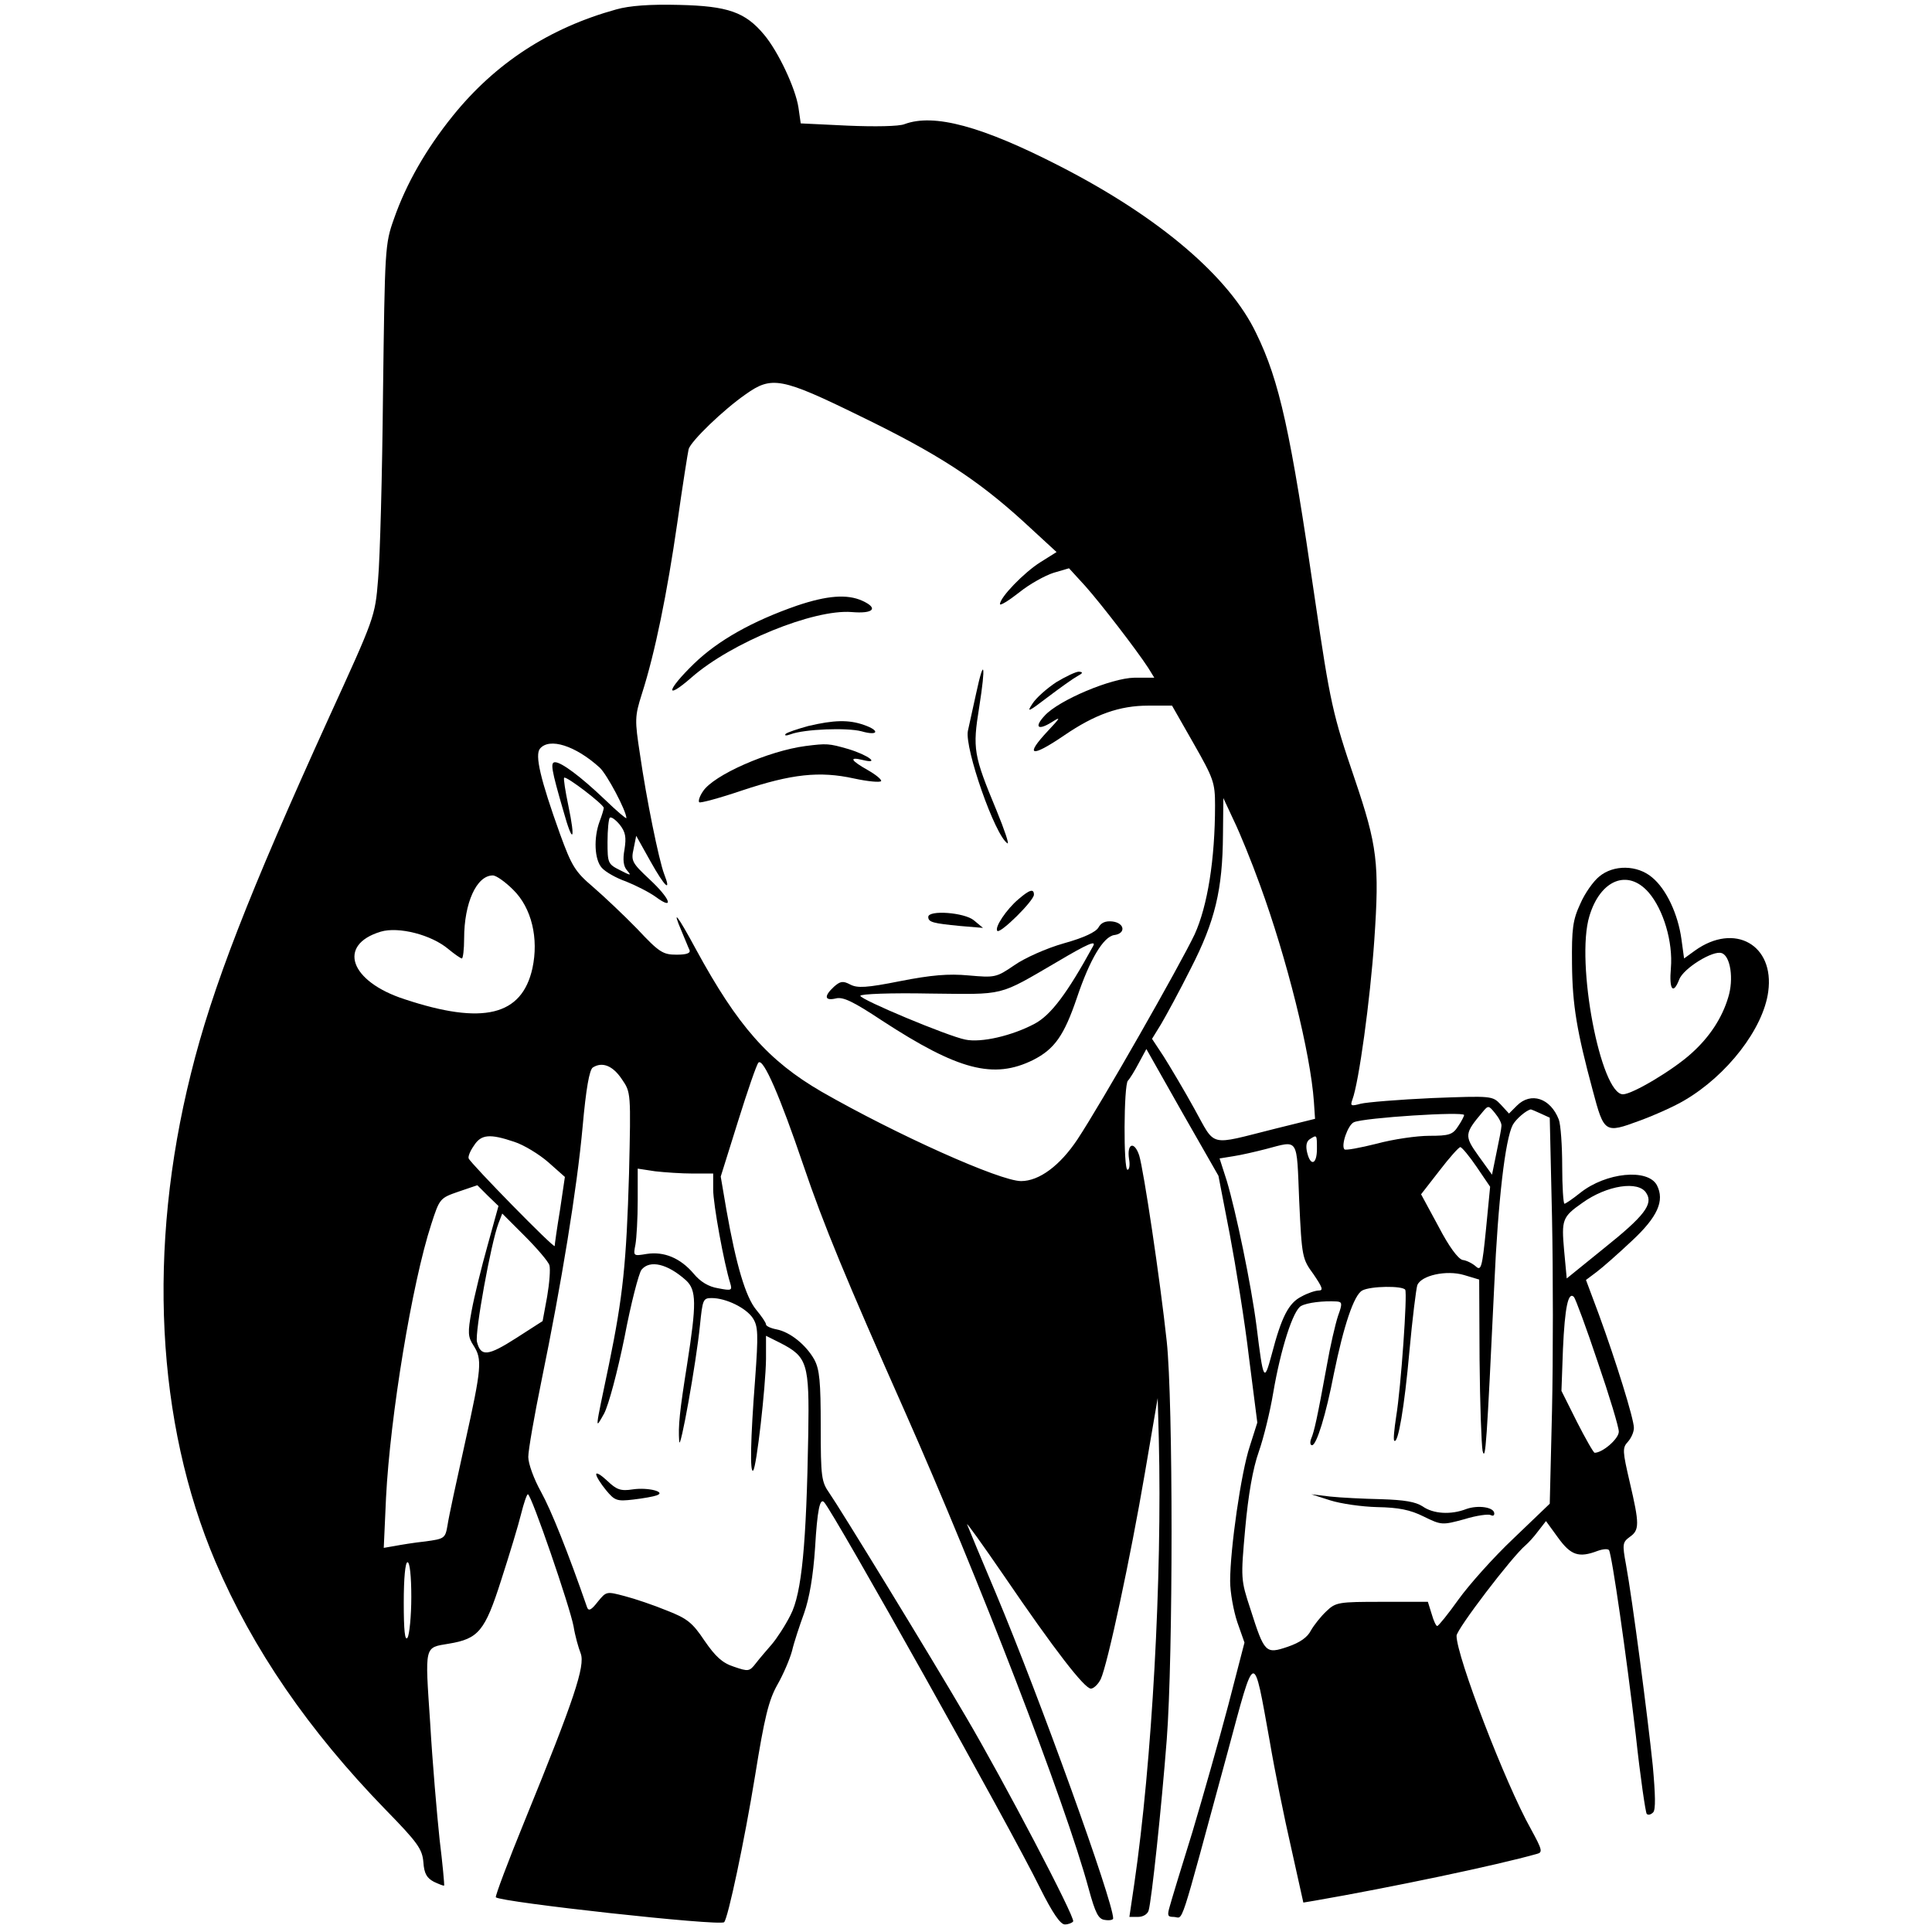 <?xml version="1.0" standalone="no"?>
<!DOCTYPE svg PUBLIC "-//W3C//DTD SVG 20010904//EN"
 "http://www.w3.org/TR/2001/REC-SVG-20010904/DTD/svg10.dtd">
<svg version="1.0" xmlns="http://www.w3.org/2000/svg"
 width="512pt" height="512pt" viewBox="0 0 512 512"
 preserveAspectRatio="xMidYMid meet">

<g transform="translate(0,512) scale(0.1,-0.1)"
fill="#000000" stroke="none">
<path d="M1633 5095 c-177 -49 -320 -142 -433 -282 -71 -88 -124 -181 -156
-273 -24 -67 -24 -79 -29 -462 -2 -216 -8 -438 -13 -493 -8 -100 -9 -101 -130
-366 -212 -466 -310 -717 -366 -944 -116 -464 -92 -925 65 -1294 99 -232 247
-447 450 -656 86 -88 98 -105 101 -140 2 -30 9 -42 28 -52 13 -6 25 -11 27
-10 1 2 -4 57 -12 122 -7 66 -19 205 -25 309 -14 208 -16 199 49 210 79 13 96
33 139 168 22 68 46 147 53 176 7 28 15 52 18 52 9 0 111 -297 121 -350 4 -25
13 -57 19 -72 12 -33 -17 -121 -148 -442 -45 -110 -79 -201 -77 -204 13 -13
594 -77 605 -66 10 9 54 216 82 388 25 155 36 200 59 241 16 28 33 68 39 90 5
22 20 67 32 100 14 40 24 98 29 173 6 102 13 133 24 121 26 -28 493 -861 572
-1022 33 -66 54 -97 66 -97 9 0 19 4 22 8 6 10 -185 374 -284 542 -97 166
-336 556 -362 593 -21 30 -23 42 -23 177 0 118 -3 151 -17 177 -22 39 -64 73
-100 80 -16 3 -28 9 -28 13 0 5 -12 22 -26 39 -28 34 -53 118 -79 265 l-15 88
46 147 c25 80 49 150 54 155 13 13 58 -92 119 -272 54 -159 112 -299 270 -655
194 -438 424 -1033 486 -1262 18 -66 26 -81 43 -83 12 -2 22 0 22 4 0 45 -194
583 -311 862 -39 92 -73 174 -76 182 -3 8 40 -52 97 -135 135 -198 214 -300
231 -300 7 0 19 11 26 25 18 38 79 323 117 546 l34 199 3 -110 c9 -365 -18
-856 -65 -1177 l-13 -88 23 0 c13 0 25 7 28 17 8 28 34 272 48 453 17 222 17
896 0 1055 -18 167 -61 453 -73 493 -13 39 -33 32 -27 -9 3 -16 1 -29 -4 -29
-11 0 -10 224 1 236 5 5 18 26 29 47 l20 37 95 -168 96 -168 30 -155 c16 -85
40 -232 51 -327 l22 -172 -20 -63 c-23 -69 -52 -272 -52 -357 0 -30 9 -79 19
-109 l19 -54 -43 -166 c-24 -91 -67 -242 -95 -336 -29 -93 -56 -182 -60 -197
-7 -24 -6 -28 10 -28 28 0 10 -54 144 439 73 271 67 270 111 26 13 -77 39
-205 57 -283 l32 -144 30 5 c202 35 483 94 589 124 16 4 14 11 -16 66 -68 121
-197 458 -197 512 0 17 147 210 183 240 7 6 22 22 33 37 l21 27 32 -44 c34
-47 55 -54 105 -35 14 5 27 6 30 2 8 -13 46 -279 71 -490 12 -112 26 -206 29
-209 4 -4 11 -2 17 4 7 7 6 46 -1 124 -13 126 -54 441 -71 533 -10 54 -9 59
10 73 26 18 26 34 0 145 -19 82 -20 91 -5 107 9 10 16 26 16 37 0 24 -48 178
-93 301 l-34 91 28 21 c16 12 58 49 93 82 69 64 88 107 67 148 -24 45 -135 34
-203 -20 -20 -16 -39 -29 -42 -29 -3 0 -6 45 -6 99 0 55 -4 111 -9 124 -22 57
-74 74 -111 37 l-21 -21 -22 24 c-22 23 -23 23 -182 17 -88 -4 -173 -11 -189
-15 -26 -7 -28 -6 -22 11 17 45 47 263 58 422 14 204 8 251 -52 428 -58 170
-65 202 -105 474 -65 448 -94 580 -156 707 -71 149 -256 307 -519 442 -208
107 -335 141 -413 112 -14 -6 -80 -7 -150 -4 l-125 6 -6 42 c-8 52 -54 149
-91 193 -50 60 -96 76 -225 79 -77 2 -132 -2 -167 -12z m647 -1078 c204 -99
309 -167 432 -279 l88 -81 -43 -27 c-43 -27 -107 -93 -107 -111 0 -5 23 9 51
31 27 22 69 45 91 52 l41 12 43 -47 c41 -46 135 -168 167 -217 l16 -26 -53 0
c-61 -1 -199 -59 -237 -100 -29 -31 -19 -41 18 -18 25 16 24 13 -9 -22 -64
-68 -46 -73 42 -13 82 56 147 79 223 79 l63 0 57 -100 c53 -93 57 -104 57
-164 0 -144 -20 -267 -54 -342 -39 -82 -248 -449 -311 -544 -46 -69 -101 -110
-149 -110 -56 0 -330 123 -529 237 -141 82 -222 174 -332 376 -49 91 -66 113
-39 50 9 -21 18 -44 21 -50 4 -9 -7 -13 -34 -13 -36 0 -46 6 -104 68 -36 37
-89 87 -118 112 -47 40 -56 55 -87 140 -52 145 -67 209 -53 226 25 30 94 8
158 -50 19 -17 71 -115 71 -134 0 -3 -26 19 -57 49 -64 61 -115 99 -132 99
-13 0 -10 -19 22 -129 25 -90 33 -81 13 15 -8 38 -13 71 -11 73 6 5 105 -71
105 -80 0 -4 -5 -20 -11 -36 -16 -43 -14 -101 6 -123 10 -11 38 -27 64 -36 25
-10 61 -28 79 -41 50 -37 39 -5 -17 47 -46 43 -49 49 -42 80 l7 35 38 -68 c38
-68 56 -84 36 -33 -14 37 -47 199 -64 317 -14 91 -14 100 5 160 35 109 67 267
94 454 14 99 28 187 30 195 7 22 92 104 151 145 69 49 94 45 304 -58z m1059
-1242 c71 -194 134 -446 143 -575 l3 -45 -105 -26 c-180 -45 -157 -51 -215 53
-27 49 -64 111 -81 138 l-31 47 24 39 c13 22 49 88 79 148 64 125 84 208 85
354 l1 97 28 -60 c16 -33 47 -109 69 -170z m-1684 94 c-5 -27 -3 -45 7 -56 12
-14 10 -14 -19 1 -32 16 -33 19 -33 75 0 32 3 61 6 64 4 3 15 -5 26 -18 16
-20 18 -34 13 -66z m-295 -107 c49 -48 68 -129 51 -208 -28 -126 -131 -151
-339 -82 -145 47 -179 144 -63 179 47 14 134 -8 179 -46 17 -14 33 -25 36 -25
3 0 6 24 6 53 0 94 33 167 76 167 9 0 33 -17 54 -38z m288 -502 c24 -35 24
-35 19 -250 -7 -237 -16 -325 -53 -505 -38 -182 -38 -175 -13 -131 12 23 35
109 54 202 17 90 38 170 45 179 22 27 69 16 118 -28 28 -26 28 -62 3 -222 -20
-126 -24 -164 -21 -205 2 -31 45 208 55 308 7 68 8 72 31 72 38 0 91 -26 109
-53 14 -22 15 -41 6 -164 -12 -155 -14 -249 -5 -240 9 9 33 221 34 295 l0 62
38 -19 c72 -37 77 -54 74 -241 -5 -292 -17 -422 -47 -480 -14 -28 -37 -63 -50
-78 -13 -15 -32 -37 -42 -50 -17 -22 -20 -22 -58 -9 -31 10 -49 27 -78 69 -32
48 -46 59 -100 80 -34 14 -84 31 -111 38 -49 13 -49 13 -72 -15 -17 -22 -24
-25 -28 -15 -51 147 -95 257 -122 306 -19 34 -34 75 -34 93 0 18 16 109 35
202 53 258 94 508 109 673 9 101 18 151 27 157 25 16 53 5 77 -31z m2331 -124
c0 -6 -6 -37 -13 -70 l-12 -59 -36 50 c-38 53 -37 59 11 116 15 18 16 18 33
-3 10 -12 18 -27 17 -34z m104 33 l24 -11 6 -264 c3 -146 3 -376 0 -512 l-6
-247 -96 -92 c-53 -50 -118 -123 -146 -162 -27 -38 -53 -70 -56 -70 -3 -1 -10
14 -15 32 l-10 32 -121 0 c-116 0 -123 -1 -148 -25 -15 -14 -33 -37 -41 -51
-9 -18 -29 -32 -61 -43 -59 -20 -62 -17 -99 99 -26 79 -26 81 -14 215 8 88 20
158 36 203 13 37 30 107 38 155 20 118 53 220 74 231 16 9 59 14 94 12 15 -1
16 -5 4 -38 -7 -21 -21 -81 -30 -133 -25 -137 -33 -173 -41 -192 -4 -10 -3
-18 2 -18 12 0 37 81 58 190 26 127 53 208 75 220 22 12 107 13 114 2 6 -10
-11 -257 -24 -336 -5 -33 -8 -62 -5 -64 10 -10 27 90 40 236 8 88 18 167 21
176 10 26 77 41 124 27 l40 -12 1 -212 c1 -117 5 -225 8 -242 8 -31 11 22 31
440 10 224 29 386 49 424 9 16 36 39 48 41 1 0 13 -5 26 -11z m-203 -4 c0 -3
-7 -17 -16 -30 -14 -22 -24 -25 -76 -25 -33 0 -96 -9 -140 -21 -44 -11 -82
-18 -85 -15 -10 10 9 65 25 72 27 12 292 29 292 19z m-2517 -71 c25 -8 66 -33
90 -54 l44 -39 -13 -88 c-8 -48 -14 -91 -14 -95 0 -9 -223 219 -228 232 -2 5
4 20 14 34 19 30 42 32 107 10z m2127 -19 c0 -41 -17 -47 -26 -9 -4 17 -2 29
7 35 19 12 19 13 19 -26z m-47 -137 c7 -150 8 -154 38 -195 23 -34 27 -43 14
-43 -9 0 -30 -7 -46 -16 -34 -17 -53 -54 -79 -154 -20 -74 -22 -71 -40 75 -14
110 -55 306 -79 386 l-19 59 37 6 c20 3 59 12 86 19 88 23 81 33 88 -137z
m470 90 l36 -53 -11 -113 c-10 -101 -13 -111 -27 -98 -9 8 -25 16 -35 17 -12
3 -36 35 -64 89 l-46 85 49 63 c26 34 51 62 55 62 4 0 24 -24 43 -52z m-2077
-18 l54 0 0 -42 c0 -40 29 -197 45 -248 6 -20 4 -21 -32 -14 -25 4 -47 17 -65
39 -35 41 -78 59 -124 52 -36 -6 -36 -6 -30 25 3 17 6 69 6 116 l0 85 46 -7
c26 -3 71 -6 100 -6z m-544 -191 c-16 -57 -35 -134 -42 -172 -11 -59 -10 -70
5 -93 23 -36 22 -57 -23 -259 -22 -99 -43 -196 -46 -217 -6 -35 -8 -36 -59
-43 -29 -3 -65 -9 -81 -12 l-29 -5 6 133 c11 216 69 569 120 725 22 68 23 69
72 86 l50 17 28 -28 28 -27 -29 -105z m3071 139 c19 -29 -6 -61 -111 -145
l-100 -81 -7 75 c-7 80 -5 88 48 125 65 47 150 60 170 26z m-2907 -191 c3 -10
0 -48 -6 -83 l-12 -65 -70 -45 c-75 -48 -94 -50 -104 -10 -6 24 37 262 57 314
l10 26 59 -59 c33 -33 63 -68 66 -78z m2778 -256 c31 -90 56 -173 56 -185 0
-19 -43 -56 -64 -56 -3 0 -24 37 -47 82 l-41 82 4 111 c5 111 14 153 29 138 4
-4 33 -82 63 -172z m-3144 -623 c0 -51 -5 -100 -10 -108 -7 -10 -10 19 -10 93
0 65 4 107 10 107 6 0 10 -37 10 -92z"/>
<path d="M2112 3515 c-118 -41 -209 -92 -273 -154 -73 -71 -78 -99 -6 -36 105
92 323 181 424 173 58 -5 72 10 28 30 -40 18 -93 14 -173 -13z"/>
<path d="M2587 3283 c-8 -37 -18 -82 -22 -100 -9 -46 72 -278 105 -298 5 -3
-8 36 -29 87 -61 147 -64 163 -46 274 18 114 13 135 -8 37z"/>
<path d="M2799 3312 c-24 -16 -53 -41 -63 -57 -16 -24 -11 -22 40 17 33 25 68
50 79 56 15 8 16 11 4 12 -8 0 -35 -13 -60 -28z"/>
<path d="M2142 3196 c-29 -8 -56 -17 -60 -21 -4 -5 2 -5 13 -1 37 14 150 18
188 8 45 -13 50 2 6 17 -40 14 -79 13 -147 -3z"/>
<path d="M2135 3143 c-99 -13 -244 -77 -272 -120 -9 -13 -13 -26 -10 -29 2 -3
54 11 113 31 132 44 206 52 297 32 37 -8 69 -11 72 -7 2 4 -14 17 -35 29 -46
26 -51 36 -14 27 48 -12 15 13 -38 29 -52 15 -57 15 -113 8z"/>
<path d="M2699 2737 c-32 -27 -64 -75 -56 -84 8 -8 97 80 97 96 0 17 -12 13
-41 -12z"/>
<path d="M2460 2690 c0 -14 13 -17 85 -24 l60 -5 -24 20 c-25 21 -121 28 -121
9z"/>
<path d="M2911 2662 c-7 -12 -38 -27 -92 -42 -46 -13 -104 -39 -131 -58 -48
-33 -52 -33 -121 -27 -54 5 -99 1 -181 -15 -90 -18 -114 -19 -133 -9 -19 10
-26 9 -43 -6 -27 -25 -25 -38 5 -31 19 5 46 -8 123 -59 201 -131 295 -156 400
-104 57 29 82 65 116 165 34 101 70 162 99 166 31 4 28 32 -5 36 -18 2 -30 -3
-37 -16z m-14 -49 c-69 -126 -112 -183 -155 -206 -60 -32 -142 -51 -184 -42
-46 9 -278 106 -278 116 0 5 82 8 183 6 204 -2 179 -9 342 86 76 45 101 56 92
40z"/>
<path d="M1580 1213 c0 -6 12 -25 26 -42 23 -28 29 -30 72 -25 26 3 54 8 62
11 27 9 -22 22 -63 16 -32 -5 -43 -1 -68 23 -16 15 -29 23 -29 17z"/>
<path d="M3525 1144 c28 -9 84 -17 125 -18 56 -1 87 -7 123 -25 47 -23 49 -23
108 -7 32 10 64 14 69 11 6 -3 10 -2 10 4 0 17 -43 23 -74 12 -41 -16 -88 -13
-116 7 -19 12 -47 17 -110 19 -47 1 -107 4 -135 7 l-50 6 50 -16z"/>
<path d="M4238 2797 c-15 -12 -38 -44 -50 -72 -20 -43 -23 -66 -22 -160 1
-109 13 -179 55 -335 30 -113 32 -114 124 -80 41 15 94 39 119 54 113 66 209
190 222 288 17 124 -89 184 -194 109 l-29 -21 -7 51 c-9 66 -40 133 -78 164
-39 33 -102 34 -140 2z m131 -42 c39 -45 65 -131 59 -201 -5 -57 6 -71 22 -30
11 30 91 79 113 70 23 -8 32 -69 17 -117 -16 -54 -49 -105 -97 -148 -48 -44
-157 -109 -182 -109 -59 0 -126 350 -89 472 29 97 102 126 157 63z"/>
</g>
</svg>
